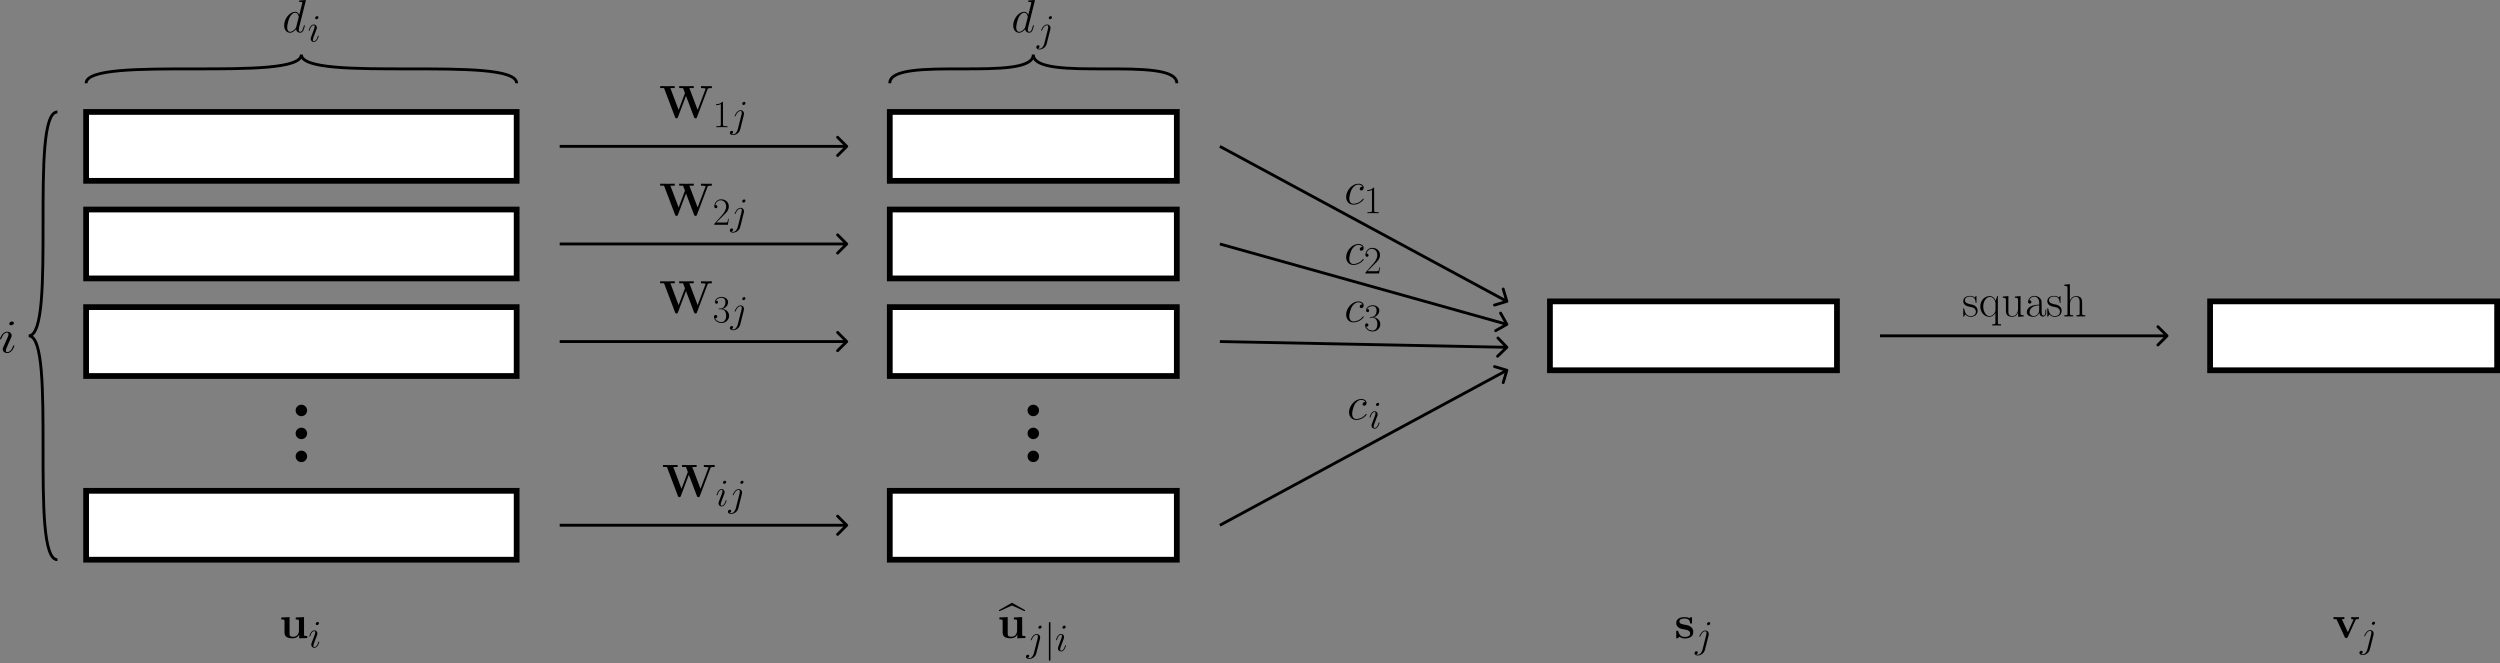 <svg width="871" height="231" viewBox="0 0 871 231" fill="none" xmlns="http://www.w3.org/2000/svg">
<rect x="0" y="0" width="871" height="231" fill="#808080" stroke="none"/>
<path d="M20 38.5C19.188 38.5 18.512 38.904 17.966 39.555C17.43 40.196 16.995 41.102 16.634 42.195C15.912 44.386 15.44 47.48 15.127 51.145C14.5 58.483 14.5 68.258 14.5 78C14.5 87.758 14.5 97.484 13.877 104.77C13.565 108.418 13.1 111.417 12.416 113.492C12.073 114.531 11.687 115.301 11.267 115.803C10.855 116.294 10.438 116.5 10 116.5L10 117.5C10.812 117.5 11.488 117.096 12.034 116.445C12.57 115.804 13.005 114.899 13.366 113.805C14.088 111.615 14.56 108.52 14.873 104.855C15.5 97.516 15.5 87.742 15.5 78C15.5 68.242 15.5 58.517 16.123 51.23C16.435 47.582 16.9 44.583 17.584 42.508C17.927 41.469 18.313 40.699 18.733 40.197C19.145 39.706 19.562 39.5 20 39.5V38.5ZM20 194.5C19.562 194.5 19.145 194.294 18.733 193.803C18.313 193.301 17.927 192.531 17.584 191.492C16.9 189.417 16.435 186.418 16.123 182.77C15.5 175.483 15.5 165.758 15.5 156C15.5 146.258 15.5 136.483 14.873 129.145C14.56 125.48 14.088 122.385 13.366 120.195C13.005 119.101 12.57 118.196 12.034 117.555C11.488 116.904 10.812 116.5 10 116.5L10 117.5C10.438 117.5 10.855 117.706 11.267 118.197C11.687 118.699 12.073 119.469 12.416 120.508C13.1 122.583 13.565 125.582 13.877 129.23C14.5 136.517 14.5 146.242 14.5 156C14.5 165.742 14.5 175.517 15.127 182.855C15.44 186.52 15.912 189.615 16.634 191.805C16.995 192.899 17.43 193.804 17.966 194.445C18.512 195.096 19.188 195.5 20 195.5V194.5Z" fill="black"/>
<path d="M5 120.477C5 120.394 4.922 120.328 4.805 120.328C4.629 120.328 4.609 120.378 4.512 120.658C4.004 122.159 3.203 122.67 2.559 122.67C2.324 122.67 2.051 122.621 2.051 122.126C2.051 121.681 2.285 121.186 2.5 120.691L3.867 117.624C3.926 117.492 4.062 117.195 4.062 116.882C4.062 116.189 3.477 115.562 2.52 115.562C0.723 115.562 0 117.954 0 118.085C0 118.151 0.078 118.234 0.215 118.234C0.391 118.234 0.41 118.168 0.488 117.937C0.957 116.552 1.699 115.892 2.461 115.892C2.637 115.892 2.969 115.909 2.969 116.436C2.969 116.865 2.715 117.409 2.559 117.772L1.191 120.84C1.074 121.103 0.957 121.367 0.957 121.664C0.957 122.406 1.562 123 2.5 123C4.297 123 5 120.592 5 120.477ZM4.844 112.544C4.844 112.297 4.609 112 4.18 112C3.73 112 3.223 112.363 3.223 112.792C3.223 113.204 3.633 113.336 3.867 113.336C4.395 113.336 4.844 112.907 4.844 112.544Z" fill="black"/>
<path d="M180.5 29C180.5 28.196 180.115 27.521 179.486 26.973C178.868 26.434 177.993 25.998 176.94 25.636C174.829 24.913 171.85 24.44 168.326 24.127C161.267 23.5 151.867 23.5 142.5 23.5C133.117 23.5 123.767 23.5 116.763 22.877C113.256 22.565 110.376 22.1 108.385 21.418C107.388 21.076 106.651 20.692 106.171 20.273C105.701 19.865 105.5 19.446 105.5 19L104.5 19C104.5 19.804 104.885 20.479 105.514 21.027C106.132 21.566 107.007 22.002 108.06 22.364C110.171 23.087 113.15 23.56 116.674 23.873C123.733 24.5 133.133 24.5 142.5 24.5C151.883 24.5 161.233 24.5 168.237 25.123C171.744 25.435 174.624 25.9 176.615 26.582C177.612 26.924 178.349 27.308 178.829 27.727C179.299 28.135 179.5 28.554 179.5 29L180.5 29ZM30.5 29C30.5 28.554 30.701 28.135 31.171 27.727C31.651 27.308 32.388 26.924 33.385 26.582C35.376 25.9 38.256 25.435 41.763 25.123C48.767 24.5 58.117 24.5 67.5 24.5C76.867 24.5 86.267 24.5 93.326 23.873C96.85 23.56 99.829 23.087 101.94 22.364C102.993 22.002 103.868 21.566 104.486 21.027C105.115 20.479 105.5 19.804 105.5 19L104.5 19C104.5 19.446 104.299 19.865 103.829 20.273C103.349 20.692 102.612 21.076 101.615 21.418C99.624 22.1 96.744 22.565 93.237 22.877C86.233 23.5 76.883 23.5 67.5 23.5C58.133 23.5 48.733 23.5 41.675 24.127C38.15 24.44 35.171 24.913 33.06 25.636C32.007 25.998 31.133 26.434 30.514 26.973C29.884 27.521 29.5 28.196 29.5 29L30.5 29Z" fill="black"/>
<path d="M111.039 12.556C111.039 12.489 110.985 12.435 110.904 12.435C110.782 12.435 110.769 12.475 110.701 12.705C110.35 13.934 109.796 14.353 109.35 14.353C109.188 14.353 108.999 14.313 108.999 13.907C108.999 13.543 109.161 13.137 109.31 12.732L110.256 10.219C110.296 10.111 110.391 9.868 110.391 9.611C110.391 9.043 109.985 8.53 109.323 8.53C108.08 8.53 107.58 10.489 107.58 10.597C107.58 10.651 107.634 10.719 107.729 10.719C107.851 10.719 107.864 10.665 107.918 10.476C108.242 9.341 108.756 8.8 109.283 8.8C109.404 8.8 109.634 8.814 109.634 9.246C109.634 9.597 109.458 10.043 109.35 10.34L108.405 12.853C108.323 13.07 108.242 13.286 108.242 13.529C108.242 14.137 108.661 14.623 109.31 14.623C110.553 14.623 111.039 12.651 111.039 12.556ZM110.931 6.058C110.931 5.855 110.769 5.612 110.472 5.612C110.161 5.612 109.81 5.909 109.81 6.26C109.81 6.598 110.093 6.706 110.256 6.706C110.62 6.706 110.931 6.355 110.931 6.058Z" fill="black"/>
<path d="M106.504 0.405C106.52 0.34 106.553 0.243 106.553 0.162C106.553 9.74355e-09 106.391 0 106.358 0C106.342 0 105.548 0.065 105.467 0.081C105.191 0.097 104.948 0.13 104.656 0.146C104.251 0.178 104.138 0.194 104.138 0.486C104.138 0.648 104.268 0.648 104.494 0.648C105.289 0.648 105.305 0.794 105.305 0.956C105.305 1.053 105.272 1.183 105.256 1.232L104.268 5.17C104.089 4.749 103.652 4.101 102.809 4.101C100.977 4.101 99 6.467 99 8.866C99 10.47 99.94 11.41 101.042 11.41C101.934 11.41 102.695 10.713 103.149 10.178C103.311 11.135 104.073 11.41 104.559 11.41C105.045 11.41 105.434 11.118 105.726 10.535C105.986 9.984 106.212 8.995 106.212 8.93C106.212 8.849 106.148 8.785 106.05 8.785C105.905 8.785 105.888 8.866 105.823 9.109C105.58 10.065 105.272 11.086 104.608 11.086C104.138 11.086 104.105 10.665 104.105 10.341C104.105 10.276 104.105 9.935 104.219 9.482L106.504 0.405ZM103.23 9.319C103.149 9.595 103.149 9.627 102.922 9.935C102.566 10.389 101.853 11.086 101.091 11.086C100.426 11.086 100.054 10.486 100.054 9.53C100.054 8.639 100.556 6.823 100.864 6.143C101.415 5.008 102.177 4.425 102.809 4.425C103.879 4.425 104.089 5.754 104.089 5.883C104.089 5.9 104.041 6.11 104.024 6.143L103.23 9.319Z" fill="black"/>
<rect x="30" y="39" width="150" height="24" fill="white" stroke="black" stroke-width="2"/>
<rect x="30" y="73" width="150" height="24" fill="white" stroke="black" stroke-width="2"/>
<rect x="30" y="107" width="150" height="24" fill="white" stroke="black" stroke-width="2"/>
<rect x="30" y="171" width="150" height="24" fill="white" stroke="black" stroke-width="2"/>
<circle cx="105" cy="143" r="2" fill="black"/>
<circle cx="105" cy="151" r="2" fill="black"/>
<circle cx="105" cy="159" r="2" fill="black"/>
<path d="M103.041 215.13V215.827C104.045 215.827 104.159 215.827 104.159 216.459V219.635C104.159 220.867 103.43 221.856 102.165 221.856C100.95 221.856 100.885 221.451 100.885 220.559V215L98 215.13V215.827C99.005 215.827 99.118 215.827 99.118 216.459V220.3C99.118 221.921 100.204 222.391 101.938 222.391C102.327 222.391 103.527 222.391 104.224 221.078H104.24V222.391L107.044 222.293V221.597C106.039 221.597 105.926 221.597 105.926 220.964V215L103.041 215.13Z" fill="black"/>
<path d="M111.235 223.636C111.235 223.569 111.181 223.515 111.1 223.515C110.978 223.515 110.965 223.555 110.897 223.785C110.546 225.014 109.992 225.433 109.546 225.433C109.384 225.433 109.195 225.393 109.195 224.987C109.195 224.623 109.357 224.217 109.505 223.812L110.451 221.299C110.492 221.191 110.586 220.948 110.586 220.691C110.586 220.124 110.181 219.61 109.519 219.61C108.276 219.61 107.776 221.569 107.776 221.677C107.776 221.731 107.83 221.799 107.925 221.799C108.046 221.799 108.06 221.745 108.114 221.556C108.438 220.421 108.951 219.88 109.478 219.88C109.6 219.88 109.83 219.894 109.83 220.326C109.83 220.677 109.654 221.123 109.546 221.421L108.6 223.934C108.519 224.15 108.438 224.366 108.438 224.609C108.438 225.217 108.857 225.703 109.505 225.703C110.748 225.703 111.235 223.731 111.235 223.636ZM111.127 217.138C111.127 216.935 110.965 216.692 110.667 216.692C110.357 216.692 110.005 216.989 110.005 217.34C110.005 217.678 110.289 217.786 110.451 217.786C110.816 217.786 111.127 217.435 111.127 217.138Z" fill="black"/>
<path d="M525.143 105.479C525.408 105.4 525.558 105.121 525.479 104.857L524.191 100.545C524.112 100.281 523.834 100.13 523.569 100.209C523.304 100.288 523.154 100.567 523.233 100.831L524.378 104.664L520.545 105.809C520.281 105.888 520.13 106.166 520.209 106.431C520.288 106.696 520.567 106.846 520.831 106.767L525.143 105.479ZM424.762 51.44L524.762 105.44L525.238 104.56L425.238 50.56L424.762 51.44Z" fill="black"/>
<path d="M525.245 113.436C525.486 113.3 525.571 112.996 525.436 112.755L523.23 108.833C523.094 108.592 522.789 108.507 522.549 108.642C522.308 108.778 522.223 109.082 522.358 109.323L524.319 112.809L520.833 114.77C520.592 114.906 520.507 115.211 520.642 115.451C520.778 115.692 521.082 115.777 521.323 115.642L525.245 113.436ZM424.865 85.481L524.865 113.481L525.135 112.519L425.135 84.519L424.865 85.481Z" fill="black"/>
<path d="M525.346 121.361C525.546 121.169 525.552 120.853 525.361 120.654L522.243 117.409C522.052 117.209 521.735 117.203 521.536 117.394C521.337 117.586 521.33 117.902 521.522 118.101L524.293 120.986L521.409 123.757C521.209 123.948 521.203 124.265 521.394 124.464C521.586 124.663 521.902 124.67 522.101 124.478L525.346 121.361ZM424.99 119.5L524.99 121.5L525.01 120.5L425.01 118.5L424.99 119.5Z" fill="black"/>
<path d="M525.479 129.143C525.558 128.879 525.408 128.6 525.143 128.521L520.831 127.233C520.567 127.154 520.288 127.304 520.209 127.569C520.13 127.834 520.281 128.112 520.545 128.191L524.378 129.336L523.233 133.169C523.154 133.433 523.304 133.712 523.569 133.791C523.834 133.87 524.112 133.719 524.191 133.455L525.479 129.143ZM425.238 183.44L525.238 129.44L524.762 128.56L424.762 182.56L425.238 183.44Z" fill="black"/>
<path d="M480.628 147.295C480.628 147.228 480.574 147.174 480.493 147.174C480.371 147.174 480.358 147.214 480.29 147.444C479.939 148.673 479.385 149.092 478.939 149.092C478.777 149.092 478.588 149.052 478.588 148.646C478.588 148.281 478.75 147.876 478.899 147.471L479.844 144.958C479.885 144.85 479.98 144.606 479.98 144.35C479.98 143.782 479.574 143.269 478.912 143.269C477.669 143.269 477.169 145.228 477.169 145.336C477.169 145.39 477.223 145.458 477.318 145.458C477.44 145.458 477.453 145.404 477.507 145.214C477.831 144.08 478.345 143.539 478.872 143.539C478.993 143.539 479.223 143.553 479.223 143.985C479.223 144.336 479.047 144.782 478.939 145.079L477.994 147.592C477.912 147.809 477.831 148.025 477.831 148.268C477.831 148.876 478.25 149.362 478.899 149.362C480.142 149.362 480.628 147.39 480.628 147.295ZM480.52 140.796C480.52 140.594 480.358 140.351 480.061 140.351C479.75 140.351 479.399 140.648 479.399 140.999C479.399 141.337 479.682 141.445 479.844 141.445C480.209 141.445 480.52 141.094 480.52 140.796Z" fill="black"/>
<path d="M475.689 140.054C475.381 140.054 475.235 140.054 475.008 140.248C474.911 140.329 474.733 140.572 474.733 140.831C474.733 141.156 474.976 141.35 475.284 141.35C475.673 141.35 476.11 141.026 476.11 140.378C476.11 139.6 475.365 139 474.246 139C472.123 139 470 141.318 470 143.619C470 145.029 470.875 146.31 472.528 146.31C474.733 146.31 476.127 144.592 476.127 144.381C476.127 144.284 476.029 144.203 475.964 144.203C475.916 144.203 475.9 144.219 475.754 144.365C474.716 145.742 473.177 145.986 472.561 145.986C471.442 145.986 471.086 145.013 471.086 144.203C471.086 143.635 471.361 142.063 471.945 140.961C472.366 140.199 473.242 139.324 474.263 139.324C474.473 139.324 475.365 139.357 475.689 140.054Z" fill="black"/>
<path d="M474.689 106.054C474.381 106.054 474.235 106.054 474.008 106.248C473.911 106.329 473.733 106.572 473.733 106.831C473.733 107.156 473.976 107.35 474.284 107.35C474.673 107.35 475.11 107.026 475.11 106.378C475.11 105.6 474.365 105 473.246 105C471.123 105 469 107.318 469 109.619C469 111.029 469.875 112.31 471.528 112.31C473.733 112.31 475.127 110.592 475.127 110.381C475.127 110.284 475.029 110.203 474.964 110.203C474.916 110.203 474.9 110.219 474.754 110.365C473.716 111.742 472.177 111.986 471.561 111.986C470.442 111.986 470.086 111.013 470.086 110.203C470.086 109.635 470.361 108.063 470.945 106.961C471.366 106.199 472.242 105.324 473.263 105.324C473.473 105.324 474.365 105.357 474.689 106.054Z" fill="black"/>
<path d="M478.142 110.681C479.345 110.681 479.871 111.721 479.871 112.923C479.871 114.545 479.007 115.166 478.223 115.166C477.507 115.166 476.345 114.815 475.98 113.775C476.048 113.802 476.115 113.802 476.183 113.802C476.507 113.802 476.75 113.585 476.75 113.234C476.75 112.842 476.453 112.667 476.183 112.667C475.953 112.667 475.602 112.775 475.602 113.275C475.602 114.518 476.818 115.49 478.25 115.49C479.75 115.49 480.898 114.315 480.898 112.937C480.898 111.626 479.817 110.681 478.534 110.532C479.561 110.316 480.547 109.397 480.547 108.168C480.547 107.114 479.48 106.344 478.264 106.344C477.034 106.344 475.953 107.1 475.953 108.181C475.953 108.654 476.305 108.735 476.48 108.735C476.764 108.735 477.007 108.559 477.007 108.208C477.007 107.857 476.764 107.681 476.48 107.681C476.426 107.681 476.359 107.681 476.305 107.708C476.696 106.816 477.764 106.654 478.237 106.654C478.71 106.654 479.601 106.884 479.601 108.181C479.601 108.559 479.547 109.235 479.088 109.829C478.683 110.356 478.223 110.383 477.777 110.424C477.71 110.424 477.399 110.451 477.345 110.451C477.25 110.464 477.196 110.478 477.196 110.572C477.196 110.667 477.21 110.681 477.48 110.681H478.142Z" fill="black"/>
<path d="M474.689 86.053C474.381 86.053 474.235 86.053 474.008 86.248C473.911 86.329 473.733 86.572 473.733 86.832C473.733 87.156 473.976 87.35 474.284 87.35C474.673 87.35 475.11 87.026 475.11 86.378C475.11 85.6 474.365 85 473.246 85C471.123 85 469 87.318 469 89.619C469 91.029 469.875 92.31 471.528 92.31C473.733 92.31 475.127 90.592 475.127 90.381C475.127 90.284 475.029 90.203 474.964 90.203C474.916 90.203 474.9 90.219 474.754 90.365C473.716 91.742 472.177 91.986 471.561 91.986C470.442 91.986 470.086 91.013 470.086 90.203C470.086 89.635 470.361 88.063 470.945 86.961C471.366 86.199 472.242 85.324 473.263 85.324C473.473 85.324 474.365 85.357 474.689 86.053Z" fill="black"/>
<path d="M480.79 93.18H480.547C480.412 94.139 480.304 94.301 480.25 94.382C480.182 94.491 479.209 94.491 479.02 94.491H476.426C476.913 93.964 477.858 93.004 479.007 91.897C479.831 91.113 480.79 90.194 480.79 88.857C480.79 87.262 479.52 86.344 478.102 86.344C476.615 86.344 475.71 87.654 475.71 88.87C475.71 89.397 476.102 89.465 476.264 89.465C476.399 89.465 476.805 89.383 476.805 88.911C476.805 88.492 476.453 88.37 476.264 88.37C476.183 88.37 476.102 88.384 476.048 88.411C476.305 87.262 477.088 86.695 477.912 86.695C479.088 86.695 479.858 87.627 479.858 88.857C479.858 90.032 479.169 91.045 478.399 91.924L475.71 94.963V95.274H480.466L480.79 93.18Z" fill="black"/>
<path d="M474.689 65.053C474.381 65.053 474.235 65.053 474.008 65.248C473.911 65.329 473.733 65.572 473.733 65.832C473.733 66.156 473.976 66.35 474.284 66.35C474.673 66.35 475.11 66.026 475.11 65.378C475.11 64.6 474.365 64 473.246 64C471.123 64 469 66.318 469 68.619C469 70.029 469.875 71.31 471.528 71.31C473.733 71.31 475.127 69.592 475.127 69.381C475.127 69.284 475.029 69.203 474.964 69.203C474.916 69.203 474.9 69.219 474.754 69.365C473.716 70.742 472.177 70.986 471.561 70.986C470.442 70.986 470.086 70.013 470.086 69.203C470.086 68.635 470.361 67.063 470.945 65.961C471.366 65.199 472.242 64.324 473.263 64.324C473.473 64.324 474.365 64.357 474.689 65.053Z" fill="black"/>
<path d="M478.75 65.641C478.75 65.357 478.737 65.344 478.547 65.344C478.02 65.979 477.223 66.181 476.467 66.208C476.426 66.208 476.359 66.208 476.345 66.235C476.332 66.262 476.332 66.289 476.332 66.573C476.75 66.573 477.453 66.492 477.993 66.168V73.288C477.993 73.761 477.966 73.923 476.805 73.923H476.399V74.274C477.048 74.261 477.723 74.247 478.372 74.247C479.02 74.247 479.696 74.261 480.344 74.274V73.923H479.939C478.777 73.923 478.75 73.774 478.75 73.288V65.641Z" fill="black"/>
<rect x="540" y="105" width="100" height="24" fill="white" stroke="black" stroke-width="2"/>
<path d="M589.494 215.421C589.494 215.113 589.494 215 589.251 215C589.154 215 589.122 215 588.879 215.146C588.814 215.194 588.635 215.308 588.554 215.357C588.101 215.097 587.501 215 586.917 215C586.431 215 584 215 584 217.107C584 218.809 586.01 219.165 586.512 219.246C586.95 219.327 587.485 219.425 587.549 219.425C588.198 219.571 588.846 219.976 588.846 220.656C588.846 221.904 587.371 221.904 587.031 221.904C586.204 221.904 585.183 221.645 584.729 220.073C584.632 219.749 584.616 219.733 584.34 219.733C584 219.733 584 219.781 584 220.154V222.018C584 222.326 584 222.439 584.243 222.439C584.357 222.439 584.389 222.439 584.713 222.18L585.135 221.872C585.864 222.439 586.739 222.439 587.031 222.439C587.922 222.439 589.948 222.245 589.948 220.089C589.948 219.311 589.527 218.776 589.203 218.485C588.538 217.934 587.987 217.836 587.112 217.674C586.075 217.496 585.102 217.318 585.102 216.54C585.102 215.486 586.545 215.486 586.885 215.486C588.684 215.486 588.781 216.621 588.814 217.026C588.83 217.237 588.96 217.237 589.154 217.237C589.494 217.237 589.494 217.188 589.494 216.815V215.421Z" fill="black"/>
<path d="M595.278 221.334C595.332 221.118 595.332 220.929 595.332 220.875C595.332 220.091 594.751 219.659 594.143 219.659C592.779 219.659 592.049 221.631 592.049 221.726C592.049 221.793 592.103 221.847 592.184 221.847C592.292 221.847 592.306 221.793 592.373 221.658C592.914 220.348 593.589 219.929 594.103 219.929C594.387 219.929 594.535 220.078 594.535 220.55C594.535 220.875 594.495 221.01 594.441 221.253L593.157 226.347C592.9 227.346 592.265 228.103 591.522 228.103C591.468 228.103 591.184 228.103 590.928 227.968C591.252 227.9 591.509 227.644 591.509 227.319C591.509 227.103 591.347 226.887 591.049 226.887C590.698 226.887 590.374 227.184 590.374 227.59C590.374 228.143 590.968 228.373 591.522 228.373C592.454 228.373 593.684 227.684 594.022 226.333L595.278 221.334ZM595.832 217.186C595.832 216.848 595.548 216.74 595.386 216.74C595.022 216.74 594.711 217.092 594.711 217.389C594.711 217.592 594.873 217.835 595.17 217.835C595.481 217.835 595.832 217.538 595.832 217.186Z" fill="black"/>
<rect x="770" y="105" width="100" height="24" fill="white" stroke="black" stroke-width="2"/>
<path d="M820.634 216.07C820.747 215.827 820.812 215.697 821.833 215.697V215C821.25 215.032 821.217 215.032 820.553 215.032C820.115 215.032 820.083 215.032 819.159 215V215.697C819.597 215.697 819.953 215.778 819.953 215.891C819.953 215.908 819.953 215.924 819.872 216.086L817.976 220.251L815.885 215.697H816.776V215C816.404 215.032 815.269 215.032 814.831 215.032C814.361 215.032 813.421 215.032 813 215V215.697H814.021L816.874 221.888C817.02 222.196 817.052 222.277 817.425 222.277C817.684 222.277 817.814 222.245 817.96 221.921L820.634 216.07Z" fill="black"/>
<path d="M826.927 221.188C826.981 220.972 826.981 220.783 826.981 220.729C826.981 219.945 826.4 219.513 825.792 219.513C824.428 219.513 823.698 221.485 823.698 221.58C823.698 221.648 823.752 221.702 823.833 221.702C823.941 221.702 823.955 221.648 824.022 221.512C824.563 220.202 825.238 219.783 825.752 219.783C826.035 219.783 826.184 219.932 826.184 220.405C826.184 220.729 826.144 220.864 826.09 221.107L824.806 226.201C824.549 227.201 823.914 227.957 823.171 227.957C823.117 227.957 822.833 227.957 822.577 227.822C822.901 227.754 823.158 227.498 823.158 227.174C823.158 226.957 822.996 226.741 822.698 226.741C822.347 226.741 822.023 227.038 822.023 227.444C822.023 227.998 822.617 228.227 823.171 228.227C824.103 228.227 825.333 227.538 825.671 226.187L826.927 221.188ZM827.481 217.04C827.481 216.703 827.197 216.595 827.035 216.595C826.67 216.595 826.36 216.946 826.36 217.243C826.36 217.446 826.522 217.689 826.819 217.689C827.13 217.689 827.481 217.392 827.481 217.04Z" fill="black"/>
<path d="M755.354 117.354C755.549 117.158 755.549 116.842 755.354 116.646L752.172 113.464C751.976 113.269 751.66 113.269 751.464 113.464C751.269 113.66 751.269 113.976 751.464 114.172L754.293 117L751.464 119.828C751.269 120.024 751.269 120.34 751.464 120.536C751.66 120.731 751.976 120.731 752.172 120.536L755.354 117.354ZM655 117.5H755V116.5H655V117.5Z" fill="black"/>
<path d="M688.603 103.409C688.603 103.117 688.587 103.101 688.49 103.101C688.425 103.101 688.409 103.117 688.214 103.36C688.165 103.425 688.02 103.587 687.971 103.652C687.452 103.101 686.723 103.084 686.447 103.084C684.648 103.084 684 104.024 684 104.964C684 106.423 685.653 106.763 686.123 106.861C687.144 107.071 687.501 107.136 687.841 107.428C688.052 107.622 688.409 107.979 688.409 108.563C688.409 109.243 688.02 110.118 686.528 110.118C685.118 110.118 684.616 109.049 684.324 107.622C684.276 107.396 684.276 107.379 684.146 107.379C684.016 107.379 684 107.396 684 107.72V110.054C684 110.345 684.016 110.362 684.113 110.362C684.194 110.362 684.211 110.345 684.292 110.216C684.389 110.07 684.632 109.681 684.729 109.519C685.053 109.956 685.621 110.378 686.528 110.378C688.133 110.378 688.992 109.503 688.992 108.238C688.992 107.412 688.554 106.974 688.344 106.78C687.857 106.277 687.29 106.164 686.609 106.034C685.718 105.84 684.583 105.613 684.583 104.624C684.583 104.203 684.81 103.311 686.447 103.311C688.182 103.311 688.279 104.932 688.311 105.451C688.327 105.532 688.409 105.548 688.457 105.548C688.603 105.548 688.603 105.499 688.603 105.224V103.409Z" fill="black"/>
<path d="M696.059 103.149H695.799L695.313 104.754C694.94 103.895 694.26 103.149 693.174 103.149C691.521 103.149 689.932 104.624 689.932 106.763C689.932 108.887 691.423 110.378 693.044 110.378C694.292 110.378 694.989 109.422 695.2 109.065V112.29C695.2 112.906 695.135 112.987 694.098 112.987V113.409C694.487 113.376 695.2 113.376 695.621 113.376C696.043 113.376 696.772 113.376 697.161 113.409V112.987C696.124 112.987 696.059 112.922 696.059 112.29V103.149ZM695.232 108.028C695.232 108.725 694.649 109.373 694.6 109.422C694.098 109.989 693.514 110.118 693.125 110.118C691.91 110.118 690.97 108.579 690.97 106.78C690.97 104.883 692.039 103.441 693.287 103.441C694.584 103.441 695.232 104.916 695.232 105.759V108.028Z" fill="black"/>
<path d="M701.99 103.327V103.749C702.946 103.749 703.092 103.846 703.092 104.624V107.574C703.092 108.935 702.362 110.118 701.163 110.118C699.834 110.118 699.721 109.324 699.721 108.482V103.149L697.759 103.327V103.749C698.408 103.749 698.845 103.749 698.862 104.397V107.509C698.862 108.595 698.862 109.292 699.283 109.746C699.494 109.956 699.899 110.378 701.066 110.378C702.443 110.378 702.978 109.211 703.108 108.87H703.124V110.378L705.053 110.248V109.827C704.097 109.827 703.951 109.73 703.951 108.952V103.149L701.99 103.327Z" fill="black"/>
<path d="M711.308 106.05C711.308 104.981 711.308 104.413 710.628 103.781C710.028 103.246 709.331 103.084 708.78 103.084C707.5 103.084 706.576 104.089 706.576 105.159C706.576 105.759 707.062 105.791 707.159 105.791C707.37 105.791 707.743 105.661 707.743 105.208C707.743 104.802 707.435 104.624 707.159 104.624C707.094 104.624 707.013 104.64 706.965 104.656C707.305 103.635 708.18 103.344 708.748 103.344C709.558 103.344 710.449 104.057 710.449 105.418V106.131C709.493 106.164 708.342 106.293 707.435 106.78C706.414 107.347 706.122 108.157 706.122 108.773C706.122 110.021 707.581 110.378 708.44 110.378C709.331 110.378 710.158 109.875 710.514 108.952C710.547 109.665 711 110.313 711.714 110.313C712.054 110.313 712.913 110.086 712.913 108.806V107.898H712.621V108.822C712.621 109.811 712.184 109.94 711.973 109.94C711.308 109.94 711.308 109.097 711.308 108.384V106.05ZM710.449 107.995C710.449 109.405 709.444 110.118 708.553 110.118C707.743 110.118 707.111 109.519 707.111 108.773C707.111 108.287 707.321 107.428 708.261 106.909C709.039 106.472 709.931 106.407 710.449 106.374V107.995Z" fill="black"/>
<path d="M717.887 103.409C717.887 103.117 717.871 103.101 717.774 103.101C717.709 103.101 717.693 103.117 717.498 103.36C717.45 103.425 717.304 103.587 717.255 103.652C716.737 103.101 716.007 103.084 715.732 103.084C713.933 103.084 713.284 104.024 713.284 104.964C713.284 106.423 714.938 106.763 715.408 106.861C716.429 107.071 716.785 107.136 717.126 107.428C717.336 107.622 717.693 107.979 717.693 108.563C717.693 109.243 717.304 110.118 715.813 110.118C714.403 110.118 713.9 109.049 713.609 107.622C713.56 107.396 713.56 107.379 713.43 107.379C713.301 107.379 713.284 107.396 713.284 107.72V110.054C713.284 110.345 713.301 110.362 713.398 110.362C713.479 110.362 713.495 110.345 713.576 110.216C713.673 110.07 713.917 109.681 714.014 109.519C714.338 109.956 714.905 110.378 715.813 110.378C717.417 110.378 718.276 109.503 718.276 108.238C718.276 107.412 717.839 106.974 717.628 106.78C717.142 106.277 716.575 106.164 715.894 106.034C715.002 105.84 713.868 105.613 713.868 104.624C713.868 104.203 714.095 103.311 715.732 103.311C717.466 103.311 717.563 104.932 717.596 105.451C717.612 105.532 717.693 105.548 717.742 105.548C717.887 105.548 717.887 105.499 717.887 105.224V103.409Z" fill="black"/>
<path d="M725.408 105.321C725.408 104.494 725.246 103.149 723.333 103.149C722.004 103.149 721.356 104.219 721.162 104.754H721.145V99L719.217 99.178V99.6C720.173 99.6 720.319 99.697 720.319 100.475V109.13C720.319 109.746 720.254 109.827 719.217 109.827V110.248C719.606 110.216 720.319 110.216 720.74 110.216C721.162 110.216 721.891 110.216 722.28 110.248V109.827C721.243 109.827 721.178 109.762 721.178 109.13V106.018C721.178 104.527 722.085 103.409 723.22 103.409C724.419 103.409 724.549 104.478 724.549 105.256V109.13C724.549 109.746 724.484 109.827 723.447 109.827V110.248C723.836 110.216 724.549 110.216 724.97 110.216C725.392 110.216 726.121 110.216 726.51 110.248V109.827C725.473 109.827 725.408 109.762 725.408 109.13V105.321Z" fill="black"/>
<rect x="310" y="39" width="100" height="24" fill="white" stroke="black" stroke-width="2"/>
<rect x="310" y="73" width="100" height="24" fill="white" stroke="black" stroke-width="2"/>
<rect x="310" y="107" width="100" height="24" fill="white" stroke="black" stroke-width="2"/>
<rect x="310" y="171" width="100" height="24" fill="white" stroke="black" stroke-width="2"/>
<circle cx="360" cy="143" r="2" fill="black"/>
<circle cx="360" cy="151" r="2" fill="black"/>
<circle cx="360" cy="159" r="2" fill="black"/>
<path d="M352.571 210.956L356.979 212.95L357.174 212.593L352.587 210L348 212.593L348.178 212.95L352.571 210.956Z" fill="black"/>
<path d="M353.24 215.12V215.817C354.244 215.817 354.358 215.817 354.358 216.449V219.626C354.358 220.857 353.629 221.846 352.364 221.846C351.149 221.846 351.084 221.441 351.084 220.549V214.99L348.199 215.12V215.817C349.204 215.817 349.317 215.817 349.317 216.449V220.29C349.317 221.911 350.403 222.381 352.138 222.381C352.526 222.381 353.726 222.381 354.423 221.068H354.439V222.381L357.243 222.284V221.587C356.238 221.587 356.125 221.587 356.125 220.955V214.99L353.24 215.12Z" fill="black"/>
<path d="M362.339 222.551C362.393 222.335 362.393 222.146 362.393 222.092C362.393 221.308 361.812 220.876 361.204 220.876C359.84 220.876 359.11 222.848 359.11 222.943C359.11 223.011 359.164 223.065 359.245 223.065C359.353 223.065 359.367 223.011 359.434 222.875C359.975 221.565 360.65 221.146 361.164 221.146C361.447 221.146 361.596 221.295 361.596 221.768C361.596 222.092 361.555 222.227 361.501 222.47L360.218 227.564C359.961 228.563 359.326 229.32 358.583 229.32C358.529 229.32 358.245 229.32 357.989 229.185C358.313 229.117 358.57 228.861 358.57 228.536C358.57 228.32 358.407 228.104 358.11 228.104C357.759 228.104 357.435 228.401 357.435 228.807C357.435 229.361 358.029 229.59 358.583 229.59C359.515 229.59 360.745 228.901 361.083 227.55L362.339 222.551ZM362.893 218.403C362.893 218.066 362.609 217.958 362.447 217.958C362.082 217.958 361.772 218.309 361.772 218.606C361.772 218.809 361.934 219.052 362.231 219.052C362.542 219.052 362.893 218.755 362.893 218.403Z" fill="black"/>
<path d="M365.971 217.187C365.971 216.944 365.971 216.701 365.701 216.701C365.431 216.701 365.431 216.944 365.431 217.187V229.725C365.431 229.969 365.431 230.212 365.701 230.212C365.971 230.212 365.971 229.969 365.971 229.725V217.187Z" fill="black"/>
<path d="M371.386 224.902C371.386 224.835 371.331 224.78 371.25 224.78C371.129 224.78 371.115 224.821 371.048 225.051C370.696 226.28 370.143 226.699 369.697 226.699C369.535 226.699 369.345 226.658 369.345 226.253C369.345 225.888 369.508 225.483 369.656 225.078L370.602 222.565C370.642 222.457 370.737 222.213 370.737 221.957C370.737 221.389 370.332 220.876 369.67 220.876C368.427 220.876 367.927 222.835 367.927 222.943C367.927 222.997 367.981 223.065 368.075 223.065C368.197 223.065 368.21 223.011 368.265 222.821C368.589 221.686 369.102 221.146 369.629 221.146C369.751 221.146 369.98 221.16 369.98 221.592C369.98 221.943 369.805 222.389 369.697 222.686L368.751 225.199C368.67 225.415 368.589 225.632 368.589 225.875C368.589 226.483 369.008 226.969 369.656 226.969C370.899 226.969 371.386 224.997 371.386 224.902ZM371.277 218.403C371.277 218.201 371.115 217.958 370.818 217.958C370.507 217.958 370.156 218.255 370.156 218.606C370.156 218.944 370.44 219.052 370.602 219.052C370.967 219.052 371.277 218.701 371.277 218.403Z" fill="black"/>
<path d="M410.5 29C410.5 27.488 409.535 26.413 408.08 25.665C406.635 24.922 404.613 24.444 402.254 24.129C397.526 23.499 391.238 23.5 385 23.5C378.738 23.5 372.526 23.499 367.879 22.879C365.551 22.569 363.667 22.109 362.377 21.446C361.097 20.788 360.5 19.988 360.5 19L359.5 19C359.5 20.512 360.465 21.587 361.92 22.335C363.365 23.078 365.387 23.556 367.746 23.871C372.474 24.501 378.762 24.5 385 24.5C391.262 24.5 397.474 24.501 402.121 25.121C404.449 25.431 406.333 25.891 407.623 26.554C408.903 27.212 409.5 28.012 409.5 29L410.5 29ZM310.5 29C310.5 28.012 311.097 27.212 312.377 26.554C313.667 25.891 315.551 25.431 317.879 25.121C322.526 24.501 328.738 24.5 335 24.5C341.238 24.5 347.526 24.501 352.254 23.871C354.613 23.556 356.635 23.078 358.08 22.335C359.535 21.587 360.5 20.512 360.5 19L359.5 19C359.5 19.988 358.903 20.788 357.623 21.446C356.333 22.109 354.449 22.569 352.121 22.879C347.474 23.499 341.262 23.5 335 23.5C328.762 23.5 322.474 23.499 317.746 24.129C315.387 24.444 313.365 24.922 311.92 25.665C310.465 26.413 309.5 27.488 309.5 29L310.5 29Z" fill="black"/>
<path d="M365.944 10.205C365.998 9.989 365.998 9.8 365.998 9.746C365.998 8.962 365.417 8.53 364.809 8.53C363.445 8.53 362.715 10.503 362.715 10.597C362.715 10.665 362.769 10.719 362.85 10.719C362.958 10.719 362.972 10.665 363.04 10.53C363.58 9.219 364.256 8.8 364.769 8.8C365.053 8.8 365.201 8.949 365.201 9.422C365.201 9.746 365.161 9.881 365.107 10.124L363.823 15.218C363.566 16.218 362.931 16.974 362.188 16.974C362.134 16.974 361.851 16.974 361.594 16.839C361.918 16.772 362.175 16.515 362.175 16.191C362.175 15.974 362.013 15.758 361.715 15.758C361.364 15.758 361.04 16.055 361.04 16.461C361.04 17.015 361.634 17.244 362.188 17.244C363.121 17.244 364.35 16.555 364.688 15.204L365.944 10.205ZM366.498 6.058C366.498 5.72 366.215 5.612 366.052 5.612C365.688 5.612 365.377 5.963 365.377 6.26C365.377 6.463 365.539 6.706 365.836 6.706C366.147 6.706 366.498 6.409 366.498 6.058Z" fill="black"/>
<path d="M360.504 0.405C360.52 0.34 360.553 0.243 360.553 0.162C360.553 9.74355e-09 360.391 0 360.358 0C360.342 0 359.548 0.065 359.467 0.081C359.191 0.097 358.948 0.13 358.656 0.146C358.251 0.178 358.138 0.194 358.138 0.486C358.138 0.648 358.268 0.648 358.494 0.648C359.289 0.648 359.305 0.794 359.305 0.956C359.305 1.053 359.272 1.183 359.256 1.232L358.268 5.17C358.089 4.749 357.652 4.101 356.809 4.101C354.977 4.101 353 6.467 353 8.866C353 10.47 353.94 11.41 355.042 11.41C355.934 11.41 356.695 10.713 357.149 10.178C357.311 11.135 358.073 11.41 358.559 11.41C359.045 11.41 359.434 11.118 359.726 10.535C359.986 9.984 360.212 8.995 360.212 8.93C360.212 8.849 360.148 8.785 360.05 8.785C359.905 8.785 359.888 8.866 359.823 9.109C359.58 10.065 359.272 11.086 358.608 11.086C358.138 11.086 358.105 10.665 358.105 10.341C358.105 10.276 358.105 9.935 358.219 9.482L360.504 0.405ZM357.23 9.319C357.149 9.595 357.149 9.627 356.922 9.935C356.566 10.389 355.853 11.086 355.091 11.086C354.426 11.086 354.054 10.486 354.054 9.53C354.054 8.639 354.556 6.823 354.864 6.143C355.415 5.008 356.177 4.425 356.809 4.425C357.879 4.425 358.089 5.754 358.089 5.883C358.089 5.9 358.041 6.11 358.024 6.143L357.23 9.319Z" fill="black"/>
<path d="M295.354 51.354C295.549 51.158 295.549 50.842 295.354 50.646L292.172 47.465C291.976 47.269 291.66 47.269 291.464 47.465C291.269 47.66 291.269 47.976 291.464 48.172L294.293 51L291.464 53.828C291.269 54.024 291.269 54.34 291.464 54.535C291.66 54.731 291.976 54.731 292.172 54.535L295.354 51.354ZM195 51.5H295V50.5H195V51.5Z" fill="black"/>
<path d="M295.354 85.354C295.549 85.158 295.549 84.842 295.354 84.646L292.172 81.465C291.976 81.269 291.66 81.269 291.464 81.465C291.269 81.66 291.269 81.976 291.464 82.172L294.293 85L291.464 87.828C291.269 88.024 291.269 88.34 291.464 88.535C291.66 88.731 291.976 88.731 292.172 88.535L295.354 85.354ZM195 85.5H295V84.5H195V85.5Z" fill="black"/>
<path d="M295.354 119.354C295.549 119.158 295.549 118.842 295.354 118.646L292.172 115.464C291.976 115.269 291.66 115.269 291.464 115.464C291.269 115.66 291.269 115.976 291.464 116.172L294.293 119L291.464 121.828C291.269 122.024 291.269 122.34 291.464 122.536C291.66 122.731 291.976 122.731 292.172 122.536L295.354 119.354ZM195 119.5H295V118.5H195V119.5Z" fill="black"/>
<path d="M295.354 183.354C295.549 183.158 295.549 182.842 295.354 182.646L292.172 179.464C291.976 179.269 291.66 179.269 291.464 179.464C291.269 179.66 291.269 179.976 291.464 180.172L294.293 183L291.464 185.828C291.269 186.024 291.269 186.34 291.464 186.536C291.66 186.731 291.976 186.731 292.172 186.536L295.354 183.354ZM195 183.5H295V182.5H195V183.5Z" fill="black"/>
<path d="M247.51 163.08C247.623 162.79 247.655 162.693 249.01 162.693V162C248.203 162.032 248.171 162.032 247.252 162.032C246.784 162.032 245.608 162.032 245.221 162V162.693C245.414 162.693 246.833 162.693 246.833 162.919C246.833 162.935 246.833 162.967 246.768 163.112L244.06 170.303L241.174 162.693H242.705V162C242.189 162.032 240.69 162.032 240.077 162.032C239.577 162.032 238.014 162.032 237.627 162V162.693H238.981L239.642 164.435L237.433 170.303L234.563 162.693H236.079V162C235.611 162.032 234.031 162.032 233.451 162.032C232.935 162.032 231.403 162.032 231 162V162.693H232.354L236.192 172.819C236.288 173.093 236.337 173.206 236.691 173.206C237.046 173.206 237.095 173.093 237.191 172.835L239.997 165.402L242.818 172.835C242.915 173.093 242.963 173.206 243.318 173.206C243.624 173.206 243.705 173.141 243.818 172.835L247.51 163.08Z" fill="black"/>
<path d="M253.115 174.396C253.115 174.329 253.061 174.275 252.98 174.275C252.859 174.275 252.846 174.316 252.779 174.544C252.429 175.767 251.878 176.184 251.434 176.184C251.273 176.184 251.085 176.143 251.085 175.74C251.085 175.377 251.246 174.974 251.394 174.571L252.335 172.071C252.375 171.964 252.469 171.722 252.469 171.466C252.469 170.902 252.066 170.391 251.408 170.391C250.171 170.391 249.674 172.34 249.674 172.447C249.674 172.501 249.728 172.568 249.822 172.568C249.943 172.568 249.956 172.515 250.01 172.326C250.332 171.197 250.843 170.66 251.367 170.66C251.488 170.66 251.717 170.673 251.717 171.103C251.717 171.453 251.542 171.896 251.434 172.192L250.494 174.692C250.413 174.907 250.332 175.122 250.332 175.364C250.332 175.969 250.749 176.453 251.394 176.453C252.631 176.453 253.115 174.49 253.115 174.396ZM253.007 167.932C253.007 167.73 252.846 167.488 252.55 167.488C252.241 167.488 251.891 167.784 251.891 168.133C251.891 168.469 252.174 168.577 252.335 168.577C252.698 168.577 253.007 168.227 253.007 167.932Z" fill="black"/>
<path d="M258.488 172.058C258.541 171.843 258.541 171.654 258.541 171.601C258.541 170.821 257.963 170.391 257.359 170.391C256.001 170.391 255.275 172.353 255.275 172.447C255.275 172.515 255.329 172.568 255.41 172.568C255.517 172.568 255.531 172.515 255.598 172.38C256.136 171.077 256.808 170.66 257.318 170.66C257.601 170.66 257.748 170.808 257.748 171.278C257.748 171.601 257.708 171.735 257.654 171.977L256.378 177.044C256.122 178.039 255.49 178.791 254.751 178.791C254.698 178.791 254.415 178.791 254.16 178.657C254.482 178.59 254.738 178.334 254.738 178.012C254.738 177.797 254.577 177.582 254.281 177.582C253.931 177.582 253.609 177.877 253.609 178.28C253.609 178.832 254.2 179.06 254.751 179.06C255.679 179.06 256.902 178.375 257.238 177.031L258.488 172.058ZM259.039 167.932C259.039 167.595 258.756 167.488 258.595 167.488C258.232 167.488 257.923 167.837 257.923 168.133C257.923 168.335 258.084 168.577 258.38 168.577C258.689 168.577 259.039 168.281 259.039 167.932Z" fill="black"/>
<path d="M246.51 99.08C246.623 98.79 246.655 98.693 248.01 98.693V98C247.203 98.032 247.171 98.032 246.252 98.032C245.784 98.032 244.608 98.032 244.221 98V98.693C244.414 98.693 245.833 98.693 245.833 98.919C245.833 98.935 245.833 98.967 245.768 99.112L243.06 106.303L240.174 98.693H241.705V98C241.189 98.032 239.69 98.032 239.077 98.032C238.577 98.032 237.014 98.032 236.627 98V98.693H237.981L238.642 100.435L236.433 106.303L233.563 98.693H235.079V98C234.611 98.032 233.031 98.032 232.451 98.032C231.935 98.032 230.403 98.032 230 98V98.693H231.354L235.192 108.819C235.288 109.093 235.337 109.206 235.691 109.206C236.046 109.206 236.095 109.093 236.191 108.835L238.997 101.402L241.818 108.835C241.915 109.093 241.963 109.206 242.318 109.206C242.624 109.206 242.705 109.141 242.818 108.835L246.51 99.08Z" fill="black"/>
<path d="M251.281 107.749C252.477 107.749 253.002 108.783 253.002 109.98C253.002 111.592 252.141 112.211 251.362 112.211C250.65 112.211 249.494 111.861 249.131 110.826C249.198 110.853 249.265 110.853 249.332 110.853C249.655 110.853 249.897 110.638 249.897 110.289C249.897 109.899 249.601 109.724 249.332 109.724C249.104 109.724 248.754 109.832 248.754 110.329C248.754 111.566 249.964 112.533 251.389 112.533C252.881 112.533 254.023 111.364 254.023 109.993C254.023 108.689 252.948 107.749 251.671 107.601C252.692 107.386 253.674 106.472 253.674 105.249C253.674 104.2 252.612 103.434 251.402 103.434C250.179 103.434 249.104 104.187 249.104 105.262C249.104 105.733 249.453 105.813 249.628 105.813C249.91 105.813 250.152 105.638 250.152 105.289C250.152 104.94 249.91 104.765 249.628 104.765C249.574 104.765 249.507 104.765 249.453 104.792C249.843 103.905 250.905 103.743 251.375 103.743C251.846 103.743 252.733 103.972 252.733 105.262C252.733 105.638 252.679 106.31 252.222 106.902C251.819 107.426 251.362 107.453 250.918 107.493C250.851 107.493 250.542 107.52 250.488 107.52C250.394 107.533 250.34 107.547 250.34 107.641C250.34 107.735 250.354 107.749 250.623 107.749H251.281Z" fill="black"/>
<path d="M259.156 108.058C259.21 107.843 259.21 107.654 259.21 107.601C259.21 106.821 258.632 106.391 258.027 106.391C256.669 106.391 255.944 108.353 255.944 108.447C255.944 108.515 255.997 108.568 256.078 108.568C256.186 108.568 256.199 108.515 256.266 108.38C256.804 107.077 257.476 106.66 257.987 106.66C258.269 106.66 258.417 106.808 258.417 107.278C258.417 107.601 258.376 107.735 258.323 107.977L257.046 113.044C256.79 114.039 256.159 114.791 255.42 114.791C255.366 114.791 255.084 114.791 254.828 114.657C255.151 114.59 255.406 114.334 255.406 114.012C255.406 113.797 255.245 113.582 254.949 113.582C254.6 113.582 254.277 113.877 254.277 114.28C254.277 114.832 254.868 115.06 255.42 115.06C256.347 115.06 257.57 114.375 257.906 113.031L259.156 108.058ZM259.707 103.932C259.707 103.595 259.425 103.488 259.263 103.488C258.901 103.488 258.591 103.837 258.591 104.133C258.591 104.335 258.753 104.577 259.048 104.577C259.358 104.577 259.707 104.281 259.707 103.932Z" fill="black"/>
<path d="M246.51 65.08C246.623 64.79 246.655 64.693 248.01 64.693V64C247.203 64.032 247.171 64.032 246.252 64.032C245.784 64.032 244.608 64.032 244.221 64V64.693C244.414 64.693 245.833 64.693 245.833 64.919C245.833 64.935 245.833 64.967 245.768 65.112L243.06 72.303L240.174 64.693H241.705V64C241.189 64.032 239.69 64.032 239.077 64.032C238.577 64.032 237.014 64.032 236.627 64V64.693H237.981L238.642 66.435L236.433 72.303L233.563 64.693H235.079V64C234.611 64.032 233.031 64.032 232.451 64.032C231.935 64.032 230.403 64.032 230 64V64.693H231.354L235.192 74.819C235.288 75.093 235.337 75.206 235.691 75.206C236.046 75.206 236.095 75.093 236.191 74.835L238.997 67.402L241.818 74.835C241.915 75.093 241.963 75.206 242.318 75.206C242.624 75.206 242.705 75.141 242.818 74.835L246.51 65.08Z" fill="black"/>
<path d="M253.915 76.235H253.674C253.539 77.189 253.432 77.35 253.378 77.431C253.311 77.539 252.343 77.539 252.155 77.539H249.574C250.058 77.014 250.999 76.06 252.141 74.958C252.961 74.179 253.915 73.265 253.915 71.934C253.915 70.348 252.652 69.434 251.241 69.434C249.762 69.434 248.862 70.738 248.862 71.948C248.862 72.472 249.252 72.539 249.413 72.539C249.547 72.539 249.951 72.458 249.951 71.988C249.951 71.571 249.601 71.45 249.413 71.45C249.332 71.45 249.252 71.464 249.198 71.491C249.453 70.348 250.233 69.784 251.053 69.784C252.222 69.784 252.988 70.711 252.988 71.934C252.988 73.103 252.303 74.111 251.537 74.985L248.862 78.009V78.318H253.593L253.915 76.235Z" fill="black"/>
<path d="M259.156 74.058C259.21 73.843 259.21 73.654 259.21 73.601C259.21 72.821 258.632 72.391 258.027 72.391C256.669 72.391 255.944 74.353 255.944 74.447C255.944 74.515 255.997 74.568 256.078 74.568C256.186 74.568 256.199 74.515 256.266 74.38C256.804 73.076 257.476 72.66 257.987 72.66C258.269 72.66 258.417 72.808 258.417 73.278C258.417 73.601 258.376 73.735 258.323 73.977L257.046 79.044C256.79 80.038 256.159 80.791 255.42 80.791C255.366 80.791 255.084 80.791 254.828 80.657C255.151 80.59 255.406 80.334 255.406 80.012C255.406 79.797 255.245 79.582 254.949 79.582C254.6 79.582 254.277 79.877 254.277 80.281C254.277 80.832 254.868 81.06 255.42 81.06C256.347 81.06 257.57 80.375 257.906 79.031L259.156 74.058ZM259.707 69.931C259.707 69.596 259.425 69.488 259.263 69.488C258.901 69.488 258.591 69.837 258.591 70.133C258.591 70.335 258.753 70.577 259.048 70.577C259.357 70.577 259.707 70.281 259.707 69.931Z" fill="black"/>
<path d="M246.51 31.08C246.623 30.79 246.655 30.693 248.01 30.693V30C247.203 30.032 247.171 30.032 246.252 30.032C245.784 30.032 244.608 30.032 244.221 30V30.693C244.414 30.693 245.833 30.693 245.833 30.919C245.833 30.935 245.833 30.967 245.768 31.113L243.06 38.303L240.174 30.693H241.705V30C241.189 30.032 239.69 30.032 239.077 30.032C238.577 30.032 237.014 30.032 236.627 30V30.693H237.981L238.642 32.435L236.433 38.303L233.563 30.693H235.079V30C234.611 30.032 233.031 30.032 232.451 30.032C231.935 30.032 230.403 30.032 230 30V30.693H231.354L235.192 40.819C235.288 41.093 235.337 41.206 235.691 41.206C236.046 41.206 236.095 41.093 236.191 40.835L238.997 33.402L241.818 40.835C241.915 41.093 241.963 41.206 242.318 41.206C242.624 41.206 242.705 41.141 242.818 40.835L246.51 31.08Z" fill="black"/>
<path d="M251.886 35.73C251.886 35.448 251.873 35.434 251.684 35.434C251.16 36.066 250.367 36.267 249.615 36.294C249.574 36.294 249.507 36.294 249.494 36.321C249.48 36.348 249.48 36.375 249.48 36.657C249.897 36.657 250.596 36.577 251.133 36.254V43.337C251.133 43.807 251.106 43.969 249.951 43.969H249.547V44.318C250.193 44.305 250.865 44.291 251.51 44.291C252.155 44.291 252.827 44.305 253.472 44.318V43.969H253.069C251.913 43.969 251.886 43.821 251.886 43.337V35.73Z" fill="black"/>
<path d="M259.156 40.058C259.21 39.843 259.21 39.654 259.21 39.601C259.21 38.821 258.632 38.391 258.027 38.391C256.669 38.391 255.944 40.353 255.944 40.447C255.944 40.515 255.997 40.568 256.078 40.568C256.186 40.568 256.199 40.515 256.266 40.38C256.804 39.077 257.476 38.66 257.987 38.66C258.269 38.66 258.417 38.808 258.417 39.278C258.417 39.601 258.376 39.735 258.323 39.977L257.046 45.044C256.79 46.038 256.159 46.791 255.42 46.791C255.366 46.791 255.084 46.791 254.828 46.657C255.151 46.59 255.406 46.334 255.406 46.012C255.406 45.797 255.245 45.582 254.949 45.582C254.6 45.582 254.277 45.877 254.277 46.281C254.277 46.831 254.868 47.06 255.42 47.06C256.347 47.06 257.57 46.375 257.906 45.031L259.156 40.058ZM259.707 35.931C259.707 35.596 259.425 35.488 259.263 35.488C258.901 35.488 258.591 35.837 258.591 36.133C258.591 36.335 258.753 36.577 259.048 36.577C259.357 36.577 259.707 36.281 259.707 35.931Z" fill="black"/>
</svg>
